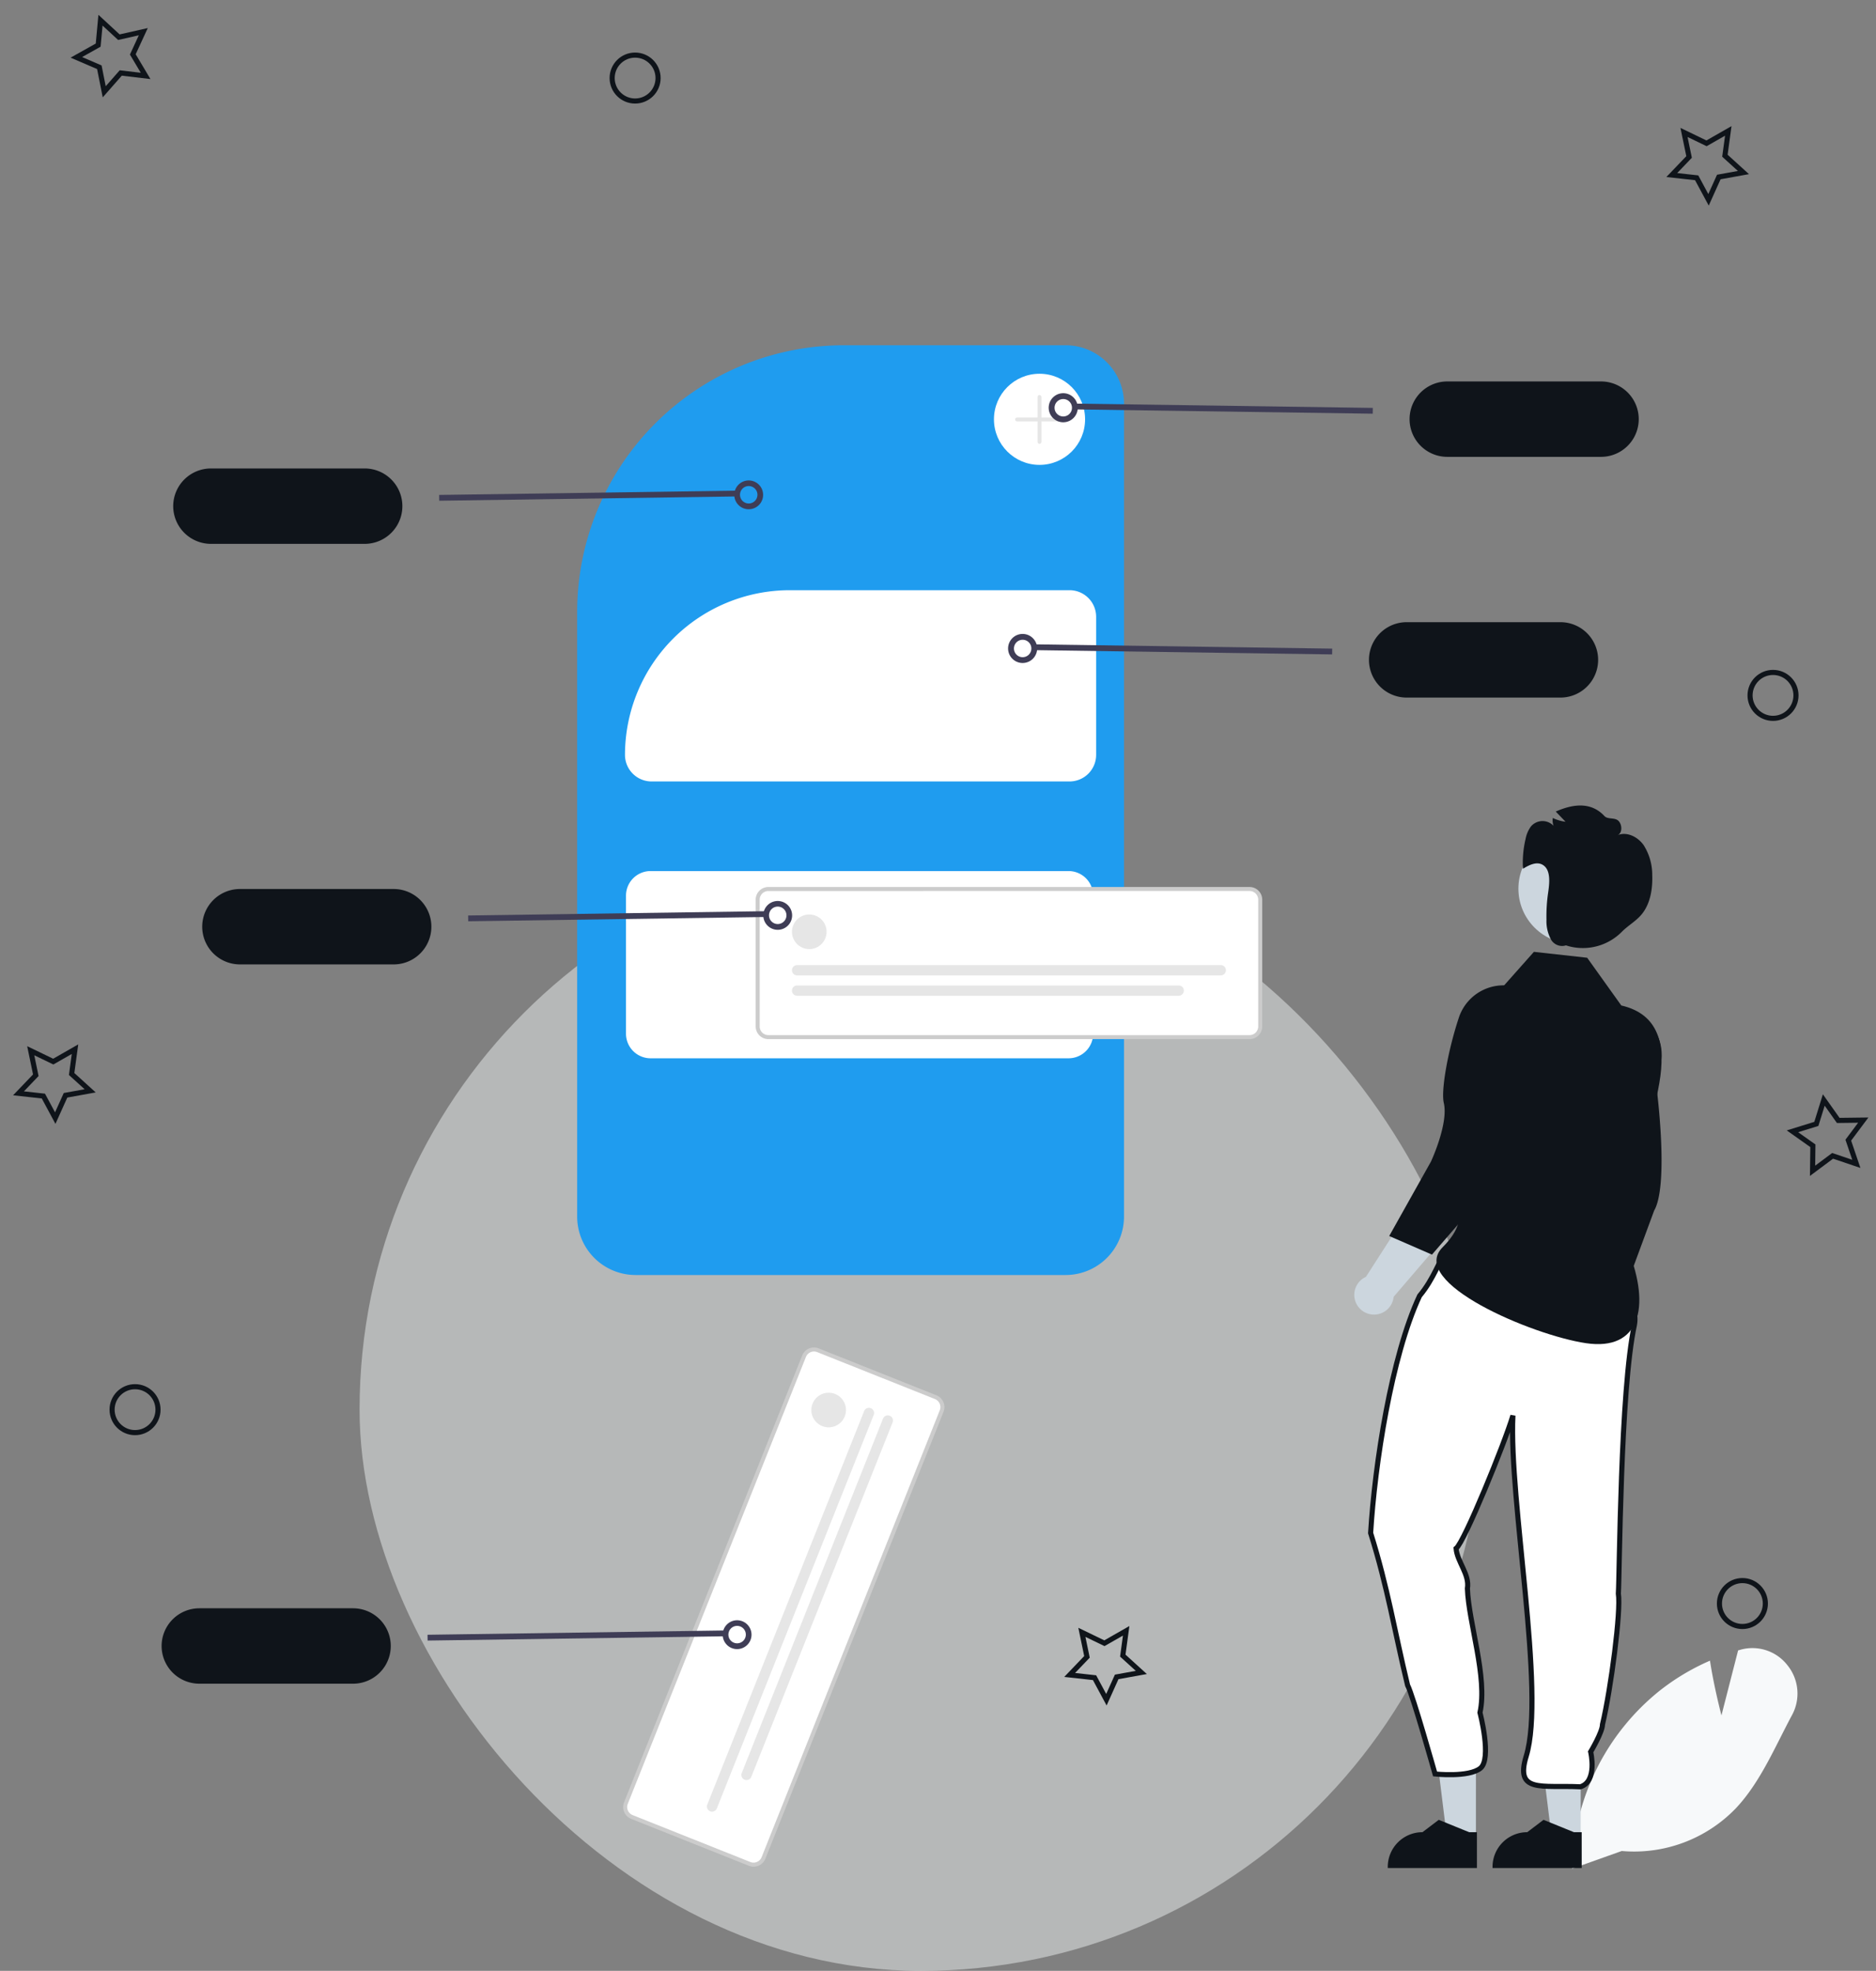 <svg xmlns="http://www.w3.org/2000/svg" width="367.648" height="386.3" viewBox="0 0 367.648 386.3">
  <rect x="0" y="0" width="367.648" height="386.3" fill="#808080" stroke="none"/>
  <g id="Group_13114" data-name="Group 13114" transform="translate(-33.534 -116.7)">
    <rect id="Rectangle_7976" data-name="Rectangle 7976" width="220" height="220" rx="110" transform="translate(104 283)" fill="#eff3f4" opacity="0.48"/>
    <g id="undraw_product_teardown_re_m1pc" transform="translate(12 184.375)">
      <path id="Path_21102" data-name="Path 21102" d="M803.979,678.715l.009-.4a45.778,45.778,0,0,1,17.118-34.474,44.418,44.418,0,0,1,9.543-5.75l.325-.145.055.351c.66,4.2,1.706,8.478,2.193,10.378l3.265-12.742.363-.1a8.682,8.682,0,0,1,9.268,2.961,8.831,8.831,0,0,1,.916,9.853c-.761,1.418-1.509,2.9-2.233,4.329-2.486,4.917-5.057,10-8.8,13.951a27.671,27.671,0,0,1-22.318,8.326Z" transform="translate(-474.329 -380.124)" fill="#f7f9fa"/>
      <path id="Path_21103" data-name="Path 21103" d="M556.675,368.521H472.381a11.448,11.448,0,0,1-11.435-11.435V238.5a52.275,52.275,0,0,1,52.216-52.216h43.514a11.448,11.448,0,0,1,11.435,11.435V357.086a11.448,11.448,0,0,1-11.435,11.435Z" transform="translate(-326.301 -186.287)" fill="#1f9cef"/>
      <path id="Path_21104" data-name="Path 21104" d="M482.59,367.571a4.822,4.822,0,0,0-4.816,4.816v27.067a4.822,4.822,0,0,0,4.816,4.816h81.919a4.822,4.822,0,0,0,4.816-4.816V372.387a4.822,4.822,0,0,0-4.816-4.816Z" transform="translate(-333.563 -264.515)" fill="#fff"/>
      <path id="Path_21105" data-name="Path 21105" d="M564.555,308.223H482.638a5.217,5.217,0,0,1-5.211-5.211A32.314,32.314,0,0,1,509.7,270.735h54.852a5.217,5.217,0,0,1,5.211,5.211v27.067A5.217,5.217,0,0,1,564.555,308.223Z" transform="translate(-333.413 -222.728)" fill="#fff"/>
      <path id="Path_21106" data-name="Path 21106" d="M619.566,402.788h-94.3a2.093,2.093,0,0,1-2.091-2.091V375.85a2.093,2.093,0,0,1,2.091-2.091h94.3a2.093,2.093,0,0,1,2.091,2.091V400.7A2.093,2.093,0,0,1,619.566,402.788Z" transform="translate(-353.154 -267.186)" fill="#fff"/>
      <path id="Path_21107" data-name="Path 21107" d="M619.267,402.883h-94.3a2.488,2.488,0,0,1-2.485-2.485V375.551a2.488,2.488,0,0,1,2.485-2.485h94.3a2.488,2.488,0,0,1,2.485,2.485V400.4A2.488,2.488,0,0,1,619.267,402.883Zm-94.3-29.028a1.7,1.7,0,0,0-1.7,1.7V400.4a1.7,1.7,0,0,0,1.7,1.7h94.3a1.7,1.7,0,0,0,1.7-1.7V375.551a1.7,1.7,0,0,0-1.7-1.7Z" transform="translate(-352.855 -266.886)" fill="#ccc"/>
      <circle id="Ellipse_506" data-name="Ellipse 506" cx="3.393" cy="3.393" r="3.393" transform="translate(176.736 111.566)" fill="#e6e6e6"/>
      <path id="Path_21108" data-name="Path 21108" d="M619.028,402.014H536a1.01,1.01,0,1,1,0-2.02h83.028a1.01,1.01,0,1,1,0,2.02Z" transform="translate(-358.253 -278.506)" fill="#e6e6e6"/>
      <path id="Path_21109" data-name="Path 21109" d="M610.778,409.036H536a1.01,1.01,0,0,1,0-2.021h74.778a1.01,1.01,0,1,1,0,2.021Z" transform="translate(-358.253 -281.537)" fill="#e6e6e6"/>
      <path id="Path_21110" data-name="Path 21110" d="M501.881,633.357l-23.081-9.2a2.093,2.093,0,0,1-1.168-2.716l34.916-87.6a2.093,2.093,0,0,1,2.716-1.168l23.081,9.2a2.093,2.093,0,0,1,1.168,2.716l-34.916,87.6A2.093,2.093,0,0,1,501.881,633.357Z" transform="translate(-333.438 -335.697)" fill="#fff"/>
      <path id="Path_21111" data-name="Path 21111" d="M501.435,633.424l-23.081-9.2A2.488,2.488,0,0,1,476.966,621l34.916-87.6a2.488,2.488,0,0,1,3.229-1.388l23.081,9.2a2.488,2.488,0,0,1,1.388,3.229l-34.916,87.6A2.488,2.488,0,0,1,501.435,633.424ZM477.7,621.288a1.7,1.7,0,0,0,.948,2.2l23.081,9.2a1.7,1.7,0,0,0,2.2-.948l34.916-87.6a1.7,1.7,0,0,0-.948-2.2l-23.081-9.2a1.7,1.7,0,0,0-2.2.948Z" transform="translate(-333.138 -335.398)" fill="#ccc"/>
      <circle id="Ellipse_507" data-name="Ellipse 507" cx="3.393" cy="3.393" r="3.393" transform="translate(180.537 205.306)" fill="#e6e6e6"/>
      <path id="Path_21112" data-name="Path 21112" d="M506.3,631.721a1.011,1.011,0,0,1-.564-1.312l30.742-77.127a1.01,1.01,0,1,1,1.877.748l-30.742,77.127a1.011,1.011,0,0,1-1.313.564Z" transform="translate(-345.596 -344.379)" fill="#e6e6e6"/>
      <path id="Path_21113" data-name="Path 21113" d="M518.191,626.658a1.012,1.012,0,0,1-.564-1.313l27.687-69.463a1.01,1.01,0,1,1,1.877.748L519.5,626.094a1.012,1.012,0,0,1-1.313.564Z" transform="translate(-350.73 -345.501)" fill="#e6e6e6"/>
      <circle id="Ellipse_508" data-name="Ellipse 508" cx="8.93" cy="8.93" r="8.93" transform="translate(216.323 5.583)" fill="#fff"/>
      <path id="Path_21114" data-name="Path 21114" d="M621.1,207.856h-4.017v-4.017a.38.38,0,0,0-.76,0v4.017h-4.017a.38.38,0,0,0,0,.76h4.017v4.017a.38.38,0,1,0,.76,0v-4.017H621.1a.38.38,0,0,0,0-.76Z" transform="translate(-391.455 -193.697)" fill="#e6e6e6"/>
      <path id="Path_21115" data-name="Path 21115" d="M785.432,213.539H755.3a7.39,7.39,0,0,1,0-14.78h30.129a7.39,7.39,0,1,1,0,14.78Z" transform="translate(-450.135 -191.669)" fill="#0f141a"/>
      <rect id="Rectangle_7933" data-name="Rectangle 7933" width="1.137" height="58.229" transform="translate(232.334 12.572) rotate(-89.173)" fill="#3f3d56"/>
      <path id="Path_21116" data-name="Path 21116" d="M626.355,208.508a2.847,2.847,0,1,1,1.243-.289A2.847,2.847,0,0,1,626.355,208.508Zm0-4.55a1.707,1.707,0,1,0,1.534.959h0a1.71,1.71,0,0,0-1.534-.959Z" transform="translate(-396.448 -193.418)" fill="#3f3d56"/>
      <path id="Path_21117" data-name="Path 21117" d="M321.686,236.149a7.4,7.4,0,0,1,7.39-7.39h30.129a7.39,7.39,0,1,1,0,14.78H329.076a7.4,7.4,0,0,1-7.39-7.39Z" transform="translate(-266.207 -204.614)" fill="#0f141a"/>
      <rect id="Rectangle_7934" data-name="Rectangle 7934" width="58.229" height="1.137" transform="translate(107.593 29.334) rotate(-0.827)" fill="#3f3d56"/>
      <path id="Path_21118" data-name="Path 21118" d="M516.691,238.255a2.824,2.824,0,1,1,1.243.289A2.824,2.824,0,0,1,516.691,238.255Zm.69-4.168a1.694,1.694,0,0,0-.977.865h0a1.709,1.709,0,1,0,.977-.865Z" transform="translate(-349.675 -206.4)" fill="#3f3d56"/>
      <path id="Path_21119" data-name="Path 21119" d="M317.686,629.149a7.4,7.4,0,0,1,7.39-7.39h30.129a7.39,7.39,0,1,1,0,14.78H325.076A7.4,7.4,0,0,1,317.686,629.149Z" transform="translate(-264.481 -374.203)" fill="#0f141a"/>
      <rect id="Rectangle_7935" data-name="Rectangle 7935" width="58.229" height="1.137" transform="translate(105.318 252.746) rotate(-0.827)" fill="#3f3d56"/>
      <path id="Path_21120" data-name="Path 21120" d="M512.691,631.255a2.824,2.824,0,1,1,1.243.289A2.824,2.824,0,0,1,512.691,631.255Zm.69-4.167a1.694,1.694,0,0,0-.977.865h0a1.709,1.709,0,1,0,.977-.865Z" transform="translate(-347.949 -375.989)" fill="#3f3d56"/>
      <path id="Path_21121" data-name="Path 21121" d="M331.686,381.149a7.4,7.4,0,0,1,7.39-7.39h30.129a7.39,7.39,0,0,1,0,14.78H339.076a7.4,7.4,0,0,1-7.39-7.39Z" transform="translate(-270.523 -267.185)" fill="#0f141a"/>
      <rect id="Rectangle_7936" data-name="Rectangle 7936" width="58.229" height="1.137" transform="translate(113.277 111.763) rotate(-0.827)" fill="#3f3d56"/>
      <path id="Path_21122" data-name="Path 21122" d="M526.691,383.255a2.824,2.824,0,1,1,1.243.289A2.824,2.824,0,0,1,526.691,383.255Zm.69-4.168a1.694,1.694,0,0,0-.977.865h0a1.709,1.709,0,1,0,.977-.865Z" transform="translate(-353.99 -268.971)" fill="#3f3d56"/>
      <path id="Path_21123" data-name="Path 21123" d="M771.432,296.539H741.3a7.39,7.39,0,1,1,0-14.78h30.129a7.39,7.39,0,1,1,0,14.78Z" transform="translate(-444.093 -227.485)" fill="#0f141a"/>
      <rect id="Rectangle_7937" data-name="Rectangle 7937" width="1.137" height="58.229" transform="translate(224.375 59.756) rotate(-89.173)" fill="#3f3d56"/>
      <path id="Path_21124" data-name="Path 21124" d="M612.355,291.508a2.847,2.847,0,1,1,1.243-.289A2.847,2.847,0,0,1,612.355,291.508Zm0-4.55a1.707,1.707,0,1,0,1.534.959h0a1.71,1.71,0,0,0-1.534-.959Z" transform="translate(-390.407 -229.234)" fill="#3f3d56"/>
      <path id="Path_21125" data-name="Path 21125" d="M816.823,455.835l-8.751.388c-1.972,5.363-.575,18.382-.575,18.382L802.9,496a3.867,3.867,0,1,0,6.463,1.736l9.337-25.654Z" transform="translate(-473.372 -302.603)" fill="#9e616a"/>
      <path id="Path_21126" data-name="Path 21126" d="M811.231,414.67h0a9.242,9.242,0,0,1,9.439,10.642l-.841,5.466s2.4,18.609-.527,23.673l-5.591,15.14-9.122-.466,2.522-16.533s.636-8.183-1.692-11.645c-1.426-2.12-2.875-10.1-3.123-16.764a9.218,9.218,0,0,1,8.934-9.513Z" transform="translate(-473.6 -284.838)" fill="#0f141a"/>
      <path id="Path_21127" data-name="Path 21127" d="M576.433,497.955h-5.682l-2.7-21.918h8.387Z" transform="translate(-245.126 -205.421)" fill="#ccd6de"/>
      <path id="Path_21128" data-name="Path 21128" d="M793.98,704.138H776.506v-.221a6.8,6.8,0,0,1,6.8-6.8h0l3.192-2.422,5.955,2.422h1.525Z" transform="translate(-462.473 -405.676)" fill="#0f141a"/>
      <path id="Path_21129" data-name="Path 21129" d="M540.316,497.955h-5.682l-2.7-21.918h8.387Z" transform="translate(-229.541 -205.421)" fill="#ccd6de"/>
      <path id="Path_21130" data-name="Path 21130" d="M757.863,704.138H740.389v-.221a6.8,6.8,0,0,1,6.8-6.8h0l3.192-2.422,5.955,2.422h1.525Z" transform="translate(-446.888 -405.676)" fill="#0f141a"/>
      <path id="Path_21131" data-name="Path 21131" d="M734.479,552.3c3.375,10.751,4.67,19.185,7.242,29.83,1.016,1.869,5.388,17.4,5.388,17.4s6.552.719,8.87-1.115-.071-10.91-.071-10.91c1.528-6.862-2.238-17.673-2.461-24.325.464-2.792-1.994-5.188-2.219-7.851,1.624-1.236,9.527-20.634,11.138-26.054-.828,16.516,6.437,54.227,2.609,66.754-2.224,7.279,2.946,5.661,10.6,6.013,3.413-1.014,2.025-6.857,2.025-6.857s2.318-3.859,2.318-5.356c1.659-7,3.654-22.235,3.109-25.658.249-3.633.373-39.933,3.148-52.648,1.849-10.128-20.817-12.358-27.335-14.773-10.877-5.24-9.042,2.21-14.77,9.073C738.549,517.654,735.3,538.78,734.479,552.3Z" transform="translate(-444.338 -319.497)" fill="#fff" stroke="#0f141a" stroke-width="1"/>
      <path id="Path_21132" data-name="Path 21132" d="M769.669,402.864l6.608-7.44,10.441,1.16,6.685,9.355h0c7.388,1.7,8.751,7.741,7.453,15.211-2.594,14.938-9,25.379-6.087,32.749,4.419,11.188,2.276,19.8-8.3,18.229s-34.952-11.927-28.081-18.8.728-10.472.728-10.472l4.823-26.266c-1.235-6.7-1.045-13.027,5.731-13.729Z" transform="translate(-454.136 -276.534)" fill="#0f141a"/>
      <path id="Path_21133" data-name="Path 21133" d="M758.286,447.929l-8.328-2.717c-3.733,4.326-7.007,17-7.007,17l-11.832,18.407a3.867,3.867,0,1,0,5.439,3.9L754.325,463.8Z" transform="translate(-441.904 -298.019)" fill="#ccd6de"/>
      <path id="Path_21134" data-name="Path 21134" d="M766.272,407.483h0a9.242,9.242,0,0,1,5.09,13.283l-2.711,4.821s-4.3,18.264-8.825,21.973l-10.561,12.2-8.374-3.647,8.179-14.588s3.475-7.436,2.515-11.5c-.588-2.486.863-10.464,2.977-16.79a9.218,9.218,0,0,1,11.71-5.76Z" transform="translate(-447.105 -281.524)" fill="#0f141a"/>
      <circle id="ab6171fa-7d69-4734-b81c-8dff60f9761b" cx="10.793" cy="10.793" r="10.793" transform="translate(319.103 95.716)" fill="#ccd6de"/>
      <path id="Path_21135" data-name="Path 21135" d="M787.48,351.561a6.073,6.073,0,0,1,1.057-2.484,2.97,2.97,0,0,1,4.425-.134,3.257,3.257,0,0,1-.143-1.528,8.276,8.276,0,0,0,2.5.743l-1.915-2c3.935-1.748,7.186-1.654,9.534.876.672.724,2.048.218,2.771.966s.763,2.343-.151,2.76c1.8-.678,3.866.306,5.053,1.954a10.877,10.877,0,0,1,1.7,5.931c.1,2.735-.406,5.646-2.075,7.66-1.092,1.317-2.58,2.138-3.788,3.322l-.036.036a10.739,10.739,0,0,1-10.4,2.9c-.206-.057-.411-.12-.616-.178a2.5,2.5,0,0,1-2.956-1.2,7.566,7.566,0,0,1-.857-3.854,31.592,31.592,0,0,1,.323-5.251c.286-1.957.544-4.464-1.007-5.447-1.207-.765-2.706-.01-3.921.739A20.178,20.178,0,0,1,787.48,351.561Z" transform="translate(-466.98 -254.763)" fill="#0f141a"/>
    </g>
    <g id="Group_13106" data-name="Group 13106">
      <g id="star-filled" transform="translate(43.107 120.922) rotate(-21)" fill="none">
        <path d="M9.541,2.25l-2.5,5.074-5.6.809,4.05,3.951-.957,5.574,5.008-2.631,5.008,2.631-.958-5.575,4.05-3.946-5.6-.814Z" stroke="none"/>
        <path d="M 9.541 4.51 L 7.7 8.239 L 3.589 8.833 L 6.565 11.736 L 5.861 15.831 L 9.541 13.898 L 13.22 15.831 L 12.516 11.735 L 15.492 8.836 L 11.38 8.238 L 9.541 4.51 M 9.541 2.25 L 12.045 7.324 L 17.641 8.139 L 13.591 12.084 L 14.549 17.659 L 9.541 15.028 L 4.533 17.659 L 5.49 12.085 L 1.44 8.133 L 7.037 7.324 L 9.541 2.25 Z" stroke="none" fill="#0f141a"/>
      </g>
      <g id="star-filled-2" data-name="star-filled" transform="translate(42.214 314.208) rotate(34)" fill="none">
        <path d="M9.541,2.25l-2.5,5.074-5.6.809,4.05,3.951-.957,5.574,5.008-2.631,5.008,2.631-.958-5.575,4.05-3.946-5.6-.814Z" stroke="none"/>
        <path d="M 9.541 4.51 L 7.7 8.239 L 3.589 8.833 L 6.565 11.736 L 5.861 15.831 L 9.541 13.898 L 13.22 15.831 L 12.516 11.735 L 15.492 8.836 L 11.38 8.238 L 9.541 4.51 M 9.541 2.25 L 12.045 7.324 L 17.641 8.139 L 13.591 12.084 L 14.549 17.659 L 9.541 15.028 L 4.533 17.659 L 5.49 12.085 L 1.44 8.133 L 7.037 7.324 L 9.541 2.25 Z" stroke="none" fill="#0f141a"/>
      </g>
      <g id="star-filled-3" data-name="star-filled" transform="translate(366.214 134.221) rotate(34)" fill="none">
        <path d="M9.541,2.25l-2.5,5.074-5.6.809,4.05,3.951-.957,5.574,5.008-2.631,5.008,2.631-.958-5.575,4.05-3.946-5.6-.814Z" stroke="none"/>
        <path d="M 9.541 4.51 L 7.7 8.239 L 3.589 8.833 L 6.565 11.736 L 5.861 15.831 L 9.541 13.898 L 13.22 15.831 L 12.516 11.735 L 15.492 8.836 L 11.38 8.238 L 9.541 4.51 M 9.541 2.25 L 12.045 7.324 L 17.641 8.139 L 13.591 12.084 L 14.549 17.659 L 9.541 15.028 L 4.533 17.659 L 5.49 12.085 L 1.44 8.133 L 7.037 7.324 L 9.541 2.25 Z" stroke="none" fill="#0f141a"/>
      </g>
      <g id="star-filled-4" data-name="star-filled" transform="translate(248.214 428.208) rotate(34)" fill="none">
        <path d="M9.541,2.25l-2.5,5.074-5.6.809,4.05,3.951-.957,5.574,5.008-2.631,5.008,2.631-.958-5.575,4.05-3.946-5.6-.814Z" stroke="none"/>
        <path d="M 9.541 4.51 L 7.7 8.239 L 3.589 8.833 L 6.565 11.736 L 5.861 15.831 L 9.541 13.898 L 13.22 15.831 L 12.516 11.735 L 15.492 8.836 L 11.38 8.238 L 9.541 4.51 M 9.541 2.25 L 12.045 7.324 L 17.641 8.139 L 13.591 12.084 L 14.549 17.659 L 9.541 15.028 L 4.533 17.659 L 5.49 12.085 L 1.44 8.133 L 7.037 7.324 L 9.541 2.25 Z" stroke="none" fill="#0f141a"/>
      </g>
      <g id="star-filled-5" data-name="star-filled" transform="translate(380.996 330.456) rotate(-9)" fill="none">
        <path d="M9.541,2.25l-2.5,5.074-5.6.809,4.05,3.951-.957,5.574,5.008-2.631,5.008,2.631-.958-5.575,4.05-3.946-5.6-.814Z" stroke="none"/>
        <path d="M 9.541 4.51 L 7.7 8.239 L 3.589 8.833 L 6.565 11.736 L 5.861 15.831 L 9.541 13.898 L 13.22 15.831 L 12.516 11.735 L 15.492 8.836 L 11.38 8.238 L 9.541 4.51 M 9.541 2.25 L 12.045 7.324 L 17.641 8.139 L 13.591 12.084 L 14.549 17.659 L 9.541 15.028 L 4.533 17.659 L 5.49 12.085 L 1.44 8.133 L 7.037 7.324 L 9.541 2.25 Z" stroke="none" fill="#0f141a"/>
      </g>
      <g id="Ellipse_572" data-name="Ellipse 572" transform="translate(153 127)" fill="none" stroke="#0f141a" stroke-width="1">
        <circle cx="5" cy="5" r="5" stroke="none"/>
        <circle cx="5" cy="5" r="4.5" fill="none"/>
      </g>
      <g id="Ellipse_573" data-name="Ellipse 573" transform="translate(55 388)" fill="none" stroke="#0f141a" stroke-width="1">
        <circle cx="5" cy="5" r="5" stroke="none"/>
        <circle cx="5" cy="5" r="4.5" fill="none"/>
      </g>
      <g id="Ellipse_574" data-name="Ellipse 574" transform="translate(370 426)" fill="none" stroke="#0f141a" stroke-width="1">
        <circle cx="5" cy="5" r="5" stroke="none"/>
        <circle cx="5" cy="5" r="4.5" fill="none"/>
      </g>
      <g id="Ellipse_575" data-name="Ellipse 575" transform="translate(376 248)" fill="none" stroke="#0f141a" stroke-width="1">
        <circle cx="5" cy="5" r="5" stroke="none"/>
        <circle cx="5" cy="5" r="4.5" fill="none"/>
      </g>
    </g>
  </g>
</svg>
